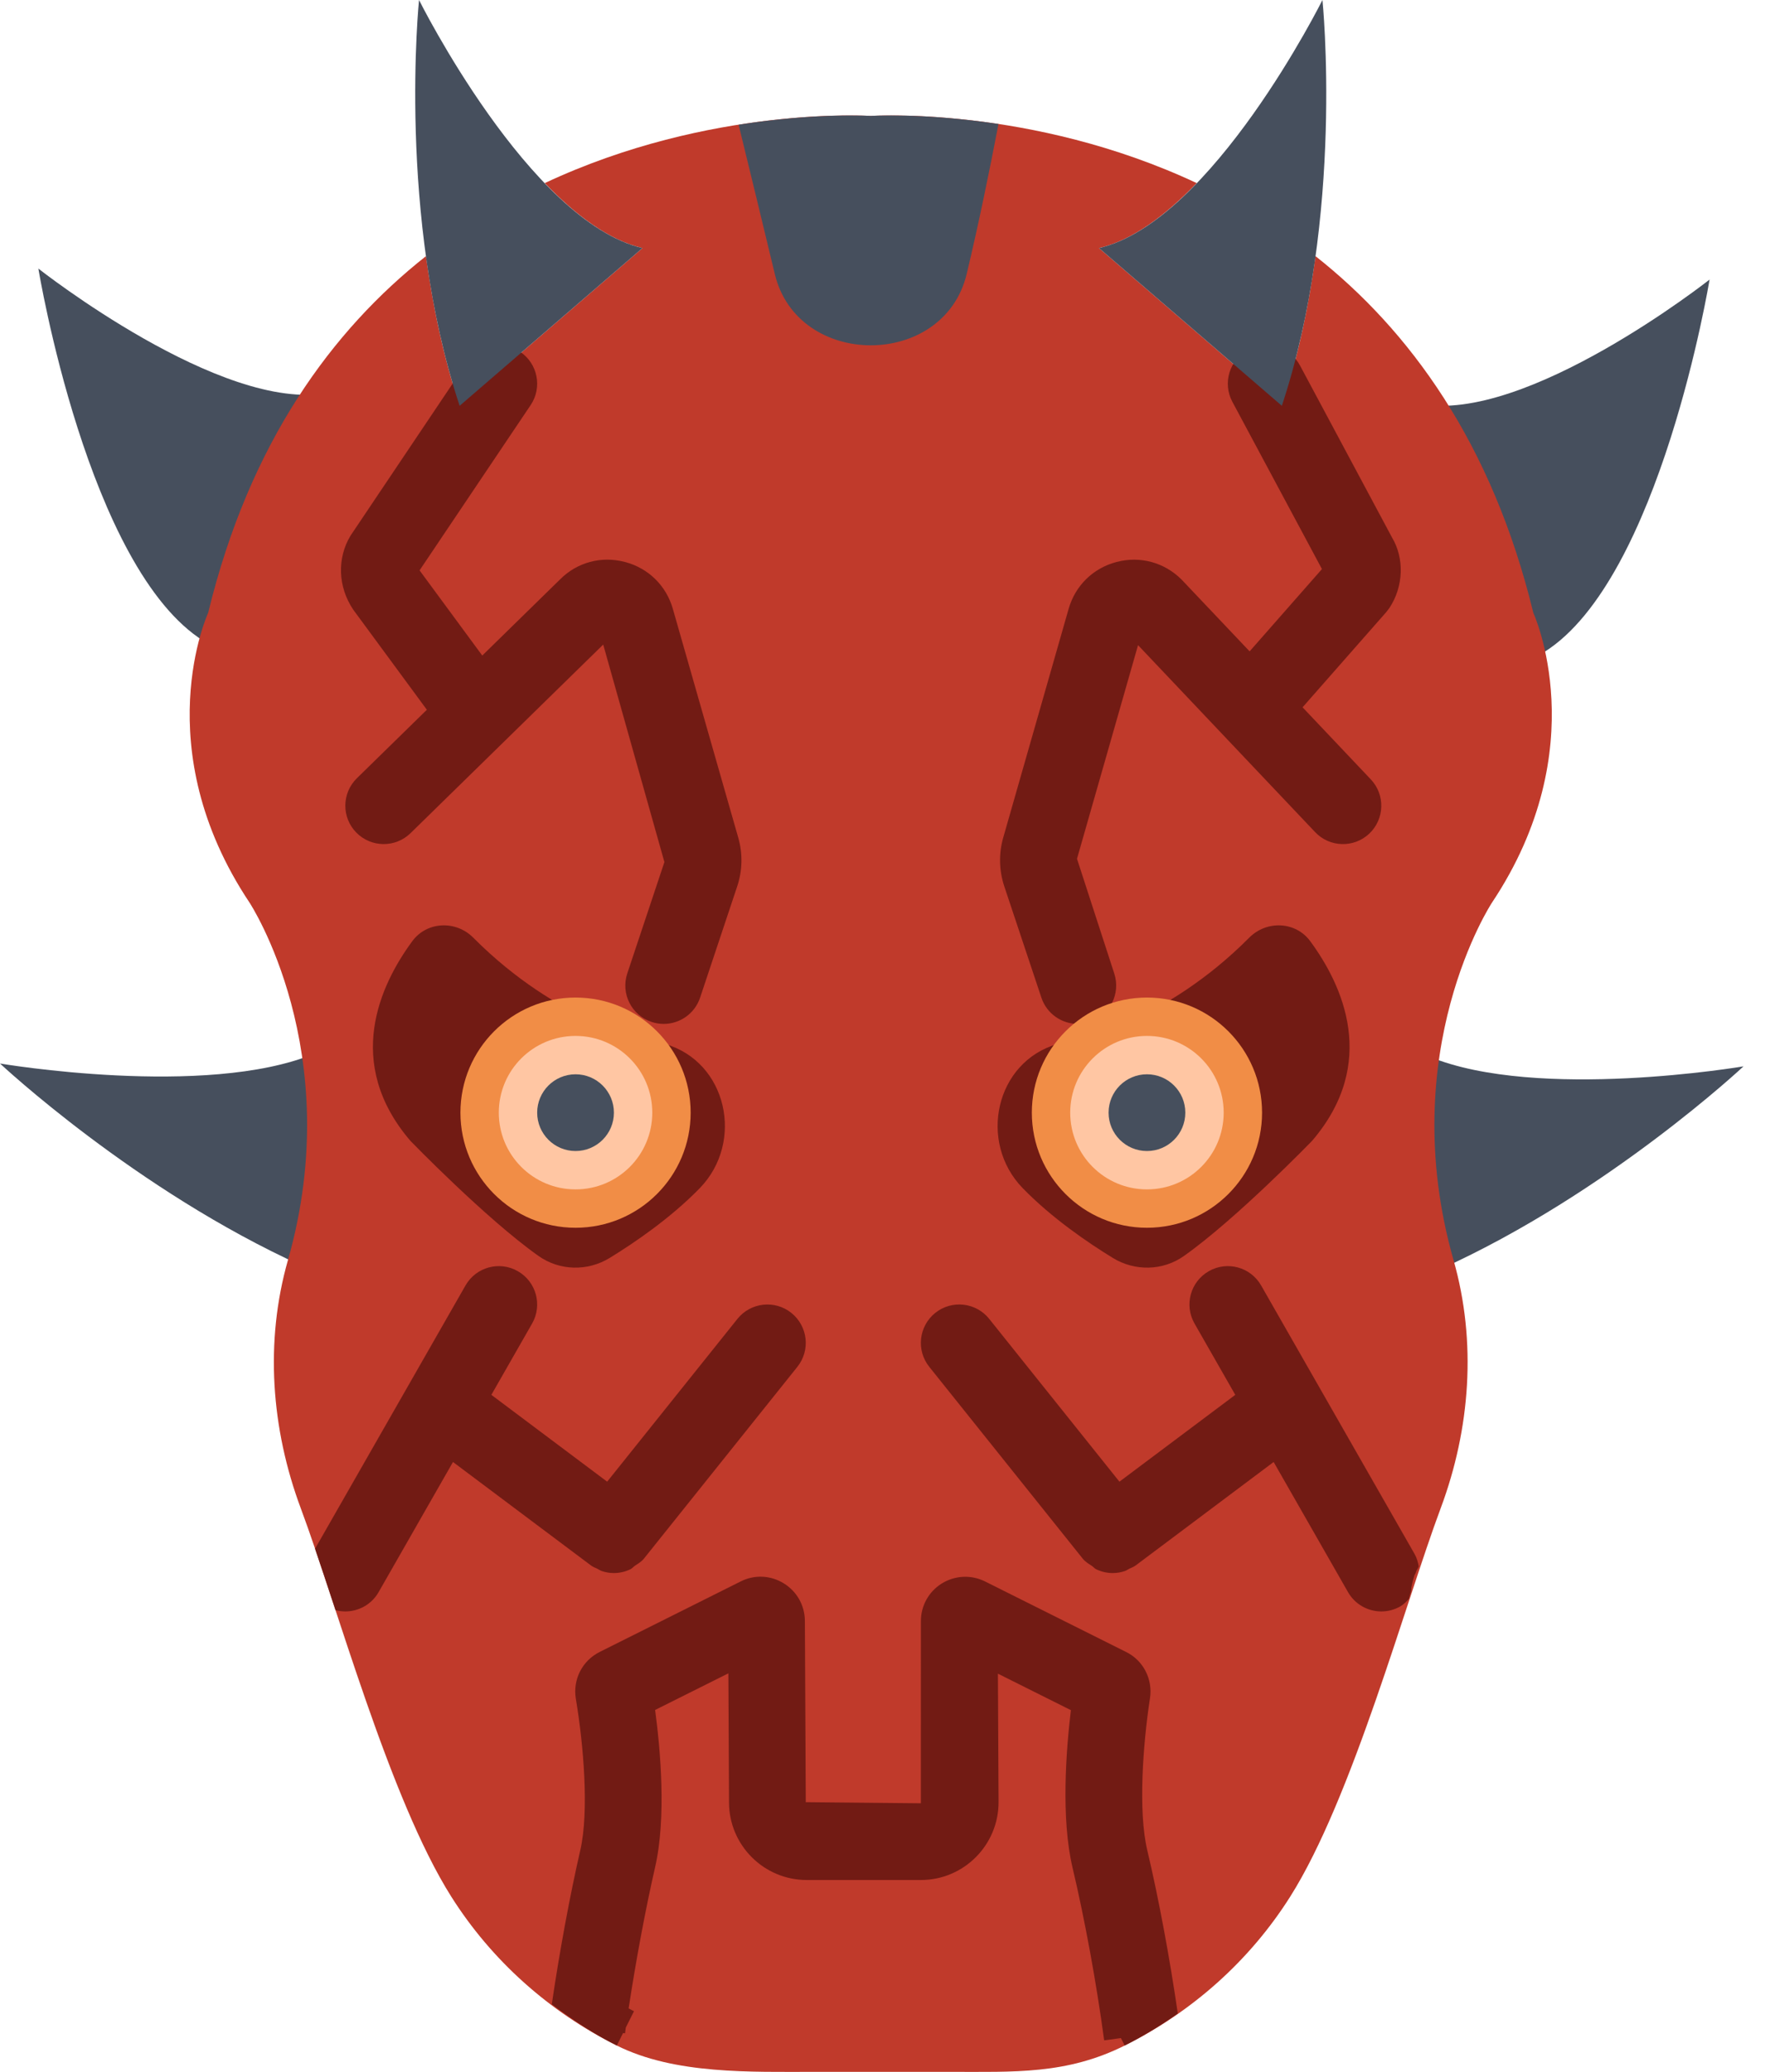 <?xml version="1.0" encoding="UTF-8" standalone="no"?>
<svg width="46px" height="54px" viewBox="0 0 46 54" version="1.1" xmlns="http://www.w3.org/2000/svg" xmlns:xlink="http://www.w3.org/1999/xlink" xmlns:sketch="http://www.bohemiancoding.com/sketch/ns">
    <!-- Generator: Sketch 3.2.2 (9983) - http://www.bohemiancoding.com/sketch -->
    <title>19 - Maul (Flat)</title>
    <desc>Created with Sketch.</desc>
    <defs></defs>
    <g id="Page-1" stroke="none" stroke-width="1" fill="none" fill-rule="evenodd" sketch:type="MSPage">
        <g id="19---Maul-(Flat)" sketch:type="MSLayerGroup">
            <path d="M8.184,27.466 C5.364,28.63 0,27.719 0,27.719 C0,27.719 3.531,31.028 7.89,33 C8.484,30.861 8.446,28.973 8.184,27.466" id="Fill-17" fill="#464F5D" sketch:type="MSShapeGroup"></path>
            <path d="M37.55,33.075 C41.908,31.103 45.44,27.793 45.44,27.793 C45.44,27.793 40.076,28.705 37.255,27.541 C36.994,29.048 36.956,30.935 37.55,33.075" id="Fill-18" fill="#464F5D" sketch:type="MSShapeGroup"></path>
            <path d="M8.555,10.238 C5.789,10.777 1,7 1,7 C1,7 2.282,14.825 5.317,16.713 L8.555,10.238" id="Fill-19" fill="#464F5D" sketch:type="MSShapeGroup"></path>
            <path d="M37,10.524 C39.766,11.064 44.555,7.287 44.555,7.287 C44.555,7.287 43.273,15.111 40.238,17 L37,10.524" id="Fill-20" fill="#464F5D" sketch:type="MSShapeGroup"></path>
            <path d="M39.962,15.973 C38.882,11.523 36.721,8.601 34.285,6.676 C34.11,7.949 33.836,9.285 33.408,10.577 L28.643,6.466 C29.524,6.261 30.396,5.597 31.189,4.772 C26.863,2.744 22.693,3.022 22.693,3.022 C22.693,3.022 18.523,2.744 14.198,4.772 C14.991,5.597 15.863,6.261 16.744,6.466 L11.979,10.577 C11.551,9.285 11.277,7.949 11.102,6.676 C8.666,8.601 6.505,11.523 5.425,15.973 C5.425,15.973 3.806,19.481 6.505,23.528 C6.505,23.528 9.053,27.402 7.504,32.845 C6.899,34.971 7.066,37.238 7.838,39.309 C8.777,41.823 10.15,46.882 11.759,49.43 C12.812,51.098 14.312,52.433 16.076,53.315 C17.589,54.071 19.563,54 21.255,54 L24.745,54 C26.437,54 27.798,54.071 29.311,53.315 C31.075,52.433 32.575,51.098 33.628,49.43 C35.237,46.882 36.61,41.823 37.548,39.309 C38.321,37.238 38.488,34.971 37.883,32.845 C36.334,27.402 38.883,23.528 38.883,23.528 C41.581,19.481 39.962,15.973 39.962,15.973" id="Fill-142" fill="#C03A2B" sketch:type="MSShapeGroup"></path>
            <path d="M18.234,30.972 C19.412,29.764 18.949,27.668 17.326,27.208 C17.172,27.164 17.01,27.129 16.839,27.105 C16.839,27.105 14.546,26.664 12.333,24.438 C11.88,23.983 11.126,24.013 10.745,24.531 C9.904,25.673 8.956,27.705 10.698,29.737 C10.698,29.737 12.659,31.761 14.035,32.735 C14.585,33.124 15.314,33.139 15.889,32.787 C16.543,32.386 17.479,31.747 18.234,30.972" id="Fill-507" fill="#721B14" sketch:type="MSShapeGroup"></path>
            <path d="M27.141,26.003 C27.281,26.422 27.671,26.687 28.09,26.687 C28.194,26.687 28.301,26.67 28.406,26.635 C28.93,26.461 29.213,25.895 29.039,25.37 L28.069,22.383 L29.66,16.815 L34.274,21.687 C34.654,22.09 35.287,22.105 35.687,21.727 C36.088,21.347 36.106,20.714 35.726,20.313 L33.948,18.435 L36.127,15.956 L36.208,15.851 C36.584,15.287 36.603,14.547 36.278,14.007 L33.882,9.528 C33.622,9.041 33.015,8.858 32.528,9.118 C32.041,9.379 31.858,9.984 32.118,10.472 L34.453,14.832 L32.568,16.977 L30.795,15.106 C30.348,14.659 29.715,14.486 29.105,14.646 C28.493,14.804 28.024,15.261 27.851,15.869 L26.146,21.833 C26.027,22.249 26.037,22.687 26.174,23.102 L27.141,26.003" id="Fill-508" fill="#721B14" sketch:type="MSShapeGroup"></path>
            <path d="M11.125,18.499 L9.3,20.285 C8.906,20.672 8.899,21.305 9.285,21.699 C9.672,22.094 10.304,22.101 10.7,21.715 L15.721,16.8 L17.316,22.469 L16.349,25.37 C16.174,25.895 16.457,26.461 16.981,26.635 C17.086,26.67 17.193,26.687 17.297,26.687 C17.716,26.687 18.106,26.422 18.246,26.003 L19.214,23.1 C19.351,22.687 19.36,22.249 19.241,21.834 L17.536,15.869 C17.363,15.261 16.894,14.804 16.282,14.646 C15.668,14.485 15.039,14.658 14.6,15.098 L12.569,17.086 L10.935,14.866 L13.83,10.558 C14.138,10.1 14.016,9.478 13.558,9.17 C13.101,8.86 12.478,8.984 12.17,9.442 L9.133,13.965 C8.784,14.548 8.803,15.289 9.205,15.889 L11.125,18.499" id="Fill-509" fill="#721B14" sketch:type="MSShapeGroup"></path>
            <path d="M36.767,41.507 C36.772,41.489 36.776,41.471 36.78,41.453 C36.784,41.429 36.778,41.407 36.783,41.383 C36.802,41.277 36.828,41.173 36.861,41.07 C36.87,41.04 36.888,41.021 36.898,40.992 C36.914,40.932 36.951,40.884 36.976,40.829 C36.956,40.718 36.927,40.607 36.868,40.504 L32.868,33.504 C32.594,33.024 31.983,32.857 31.504,33.132 C31.024,33.406 30.858,34.017 31.132,34.496 L32.194,36.355 L29.175,38.618 L25.781,34.375 C25.436,33.943 24.806,33.874 24.375,34.219 C23.944,34.565 23.874,35.193 24.219,35.625 L28.219,40.625 C28.286,40.709 28.375,40.759 28.46,40.815 C28.498,40.841 28.527,40.881 28.567,40.9 C28.703,40.965 28.851,41 29,41 L29.001,41 C29.107,41 29.214,40.982 29.317,40.947 C29.356,40.934 29.391,40.908 29.428,40.889 C29.486,40.861 29.547,40.84 29.6,40.8 L33.194,38.105 L35.132,41.496 C35.316,41.819 35.654,42 36.001,42 C36.169,42 36.34,41.958 36.496,41.868 C36.585,41.817 36.651,41.746 36.717,41.675 C36.738,41.619 36.74,41.56 36.767,41.507" id="Fill-510" fill="#721B14" sketch:type="MSShapeGroup"></path>
            <path d="M29.345,43.055 L25.672,41.218 C25.31,41.039 24.89,41.059 24.544,41.272 C24.201,41.487 23.998,41.857 24.001,42.259 L24,47 L21,46.971 L20.977,42.247 C20.975,41.844 20.769,41.478 20.425,41.267 C20.081,41.055 19.661,41.038 19.304,41.218 L15.635,43.053 C15.176,43.28 14.924,43.773 15.008,44.278 C15.207,45.462 15.357,47.204 15.124,48.222 C14.847,49.43 14.583,50.866 14.381,52.238 C14.915,52.64 15.473,53.013 16.076,53.314 L16.238,52.989 L16.29,52.996 C16.296,52.946 16.303,52.896 16.31,52.845 L16.523,52.42 C16.476,52.396 16.43,52.372 16.384,52.347 C16.575,51.09 16.824,49.756 17.073,48.669 C17.372,47.367 17.211,45.591 17.074,44.568 L18.983,43.614 L19,46.976 C19,48.092 19.908,49 21.025,49 L24,49 C25.117,49 26.025,48.092 26.025,46.971 L26.008,43.622 L27.91,44.573 C27.787,45.6 27.646,47.389 27.955,48.687 C28.271,50.022 28.579,51.7 28.777,53.179 L29.214,53.12 L29.311,53.314 C29.796,53.072 30.255,52.789 30.696,52.48 C30.489,51.049 30.201,49.493 29.901,48.226 C29.659,47.21 29.788,45.456 29.971,44.264 C30.049,43.76 29.792,43.272 29.345,43.055" id="Fill-511" fill="#721B14" sketch:type="MSShapeGroup"></path>
            <path d="M25.194,7.141 C25.502,5.854 25.78,4.497 26.023,3.232 C24.053,2.933 22.693,3.022 22.693,3.022 C22.693,3.022 21.28,2.931 19.25,3.251 C19.558,4.512 19.887,5.862 20.193,7.141 C20.787,9.62 24.6,9.62 25.194,7.141" id="Fill-658" fill="#464F5D" sketch:type="MSShapeGroup"></path>
            <path d="M18,29 C18,30.657 16.657,32 15,32 C13.343,32 12,30.657 12,29 C12,27.343 13.343,26 15,26 C16.657,26 18,27.343 18,29" id="Fill-887" fill="#F18D46" sketch:type="MSShapeGroup"></path>
            <path d="M17,29 C17,30.105 16.105,31 15,31 C13.895,31 13,30.105 13,29 C13,27.895 13.895,27 15,27 C16.105,27 17,27.895 17,29" id="Fill-888" fill="#FFC6A3" sketch:type="MSShapeGroup"></path>
            <path d="M16,29 C16,29.552 15.552,30 15,30 C14.448,30 14,29.552 14,29 C14,28.448 14.448,28 15,28 C15.552,28 16,28.448 16,29" id="Fill-889" fill="#464F5D" sketch:type="MSShapeGroup"></path>
            <path d="M26.658,30.972 C25.48,29.764 25.944,27.668 27.567,27.208 C27.72,27.164 27.882,27.129 28.054,27.105 C28.054,27.105 30.346,26.664 32.559,24.438 C33.012,23.983 33.767,24.013 34.148,24.531 C34.988,25.673 35.936,27.705 34.194,29.737 C34.194,29.737 32.233,31.761 30.857,32.735 C30.308,33.124 29.578,33.139 29.004,32.787 C28.349,32.386 27.413,31.747 26.658,30.972" id="Fill-890" fill="#721B14" sketch:type="MSShapeGroup"></path>
            <path d="M26.892,29 C26.892,30.657 28.236,32 29.892,32 C31.549,32 32.892,30.657 32.892,29 C32.892,27.343 31.549,26 29.892,26 C28.236,26 26.892,27.343 26.892,29" id="Fill-891" fill="#F18D46" sketch:type="MSShapeGroup"></path>
            <path d="M27.892,29 C27.892,30.105 28.788,31 29.892,31 C30.997,31 31.892,30.105 31.892,29 C31.892,27.895 30.997,27 29.892,27 C28.788,27 27.892,27.895 27.892,29" id="Fill-892" fill="#FFC6A3" sketch:type="MSShapeGroup"></path>
            <path d="M28.892,29 C28.892,29.552 29.34,30 29.892,30 C30.445,30 30.892,29.552 30.892,29 C30.892,28.448 30.445,28 29.892,28 C29.34,28 28.892,28.448 28.892,29" id="Fill-893" fill="#464F5D" sketch:type="MSShapeGroup"></path>
            <path d="M19.219,34.375 L15.824,38.618 L12.806,36.355 L13.868,34.496 C14.142,34.017 13.976,33.406 13.496,33.132 C13.018,32.857 12.406,33.024 12.132,33.504 L8.211,40.365 C8.378,40.855 8.557,41.398 8.744,41.966 C8.828,41.989 8.914,42 8.999,42 C9.346,42 9.684,41.819 9.868,41.496 L11.806,38.105 L15.4,40.8 C15.453,40.84 15.513,40.861 15.571,40.889 C15.609,40.908 15.644,40.934 15.683,40.947 C15.786,40.982 15.893,41 15.999,41 C16.148,41 16.296,40.965 16.432,40.9 C16.476,40.879 16.507,40.836 16.548,40.809 C16.63,40.753 16.716,40.706 16.781,40.625 L20.781,35.625 C21.126,35.193 21.056,34.565 20.624,34.219 C20.194,33.874 19.564,33.945 19.219,34.375" id="Fill-894" fill="#721B14" sketch:type="MSShapeGroup"></path>
            <path d="M16.744,6.466 C13.798,5.779 10.921,0 10.921,0 C10.921,0 10.342,5.633 11.979,10.577 L16.744,6.466" id="Fill-895" fill="#464F5D" sketch:type="MSShapeGroup"></path>
            <path d="M28.643,6.466 C31.589,5.779 34.466,0 34.466,0 C34.466,0 35.045,5.633 33.408,10.577 L28.643,6.466" id="Fill-896" fill="#464F5D" sketch:type="MSShapeGroup"></path>
        </g>
    </g>
</svg>